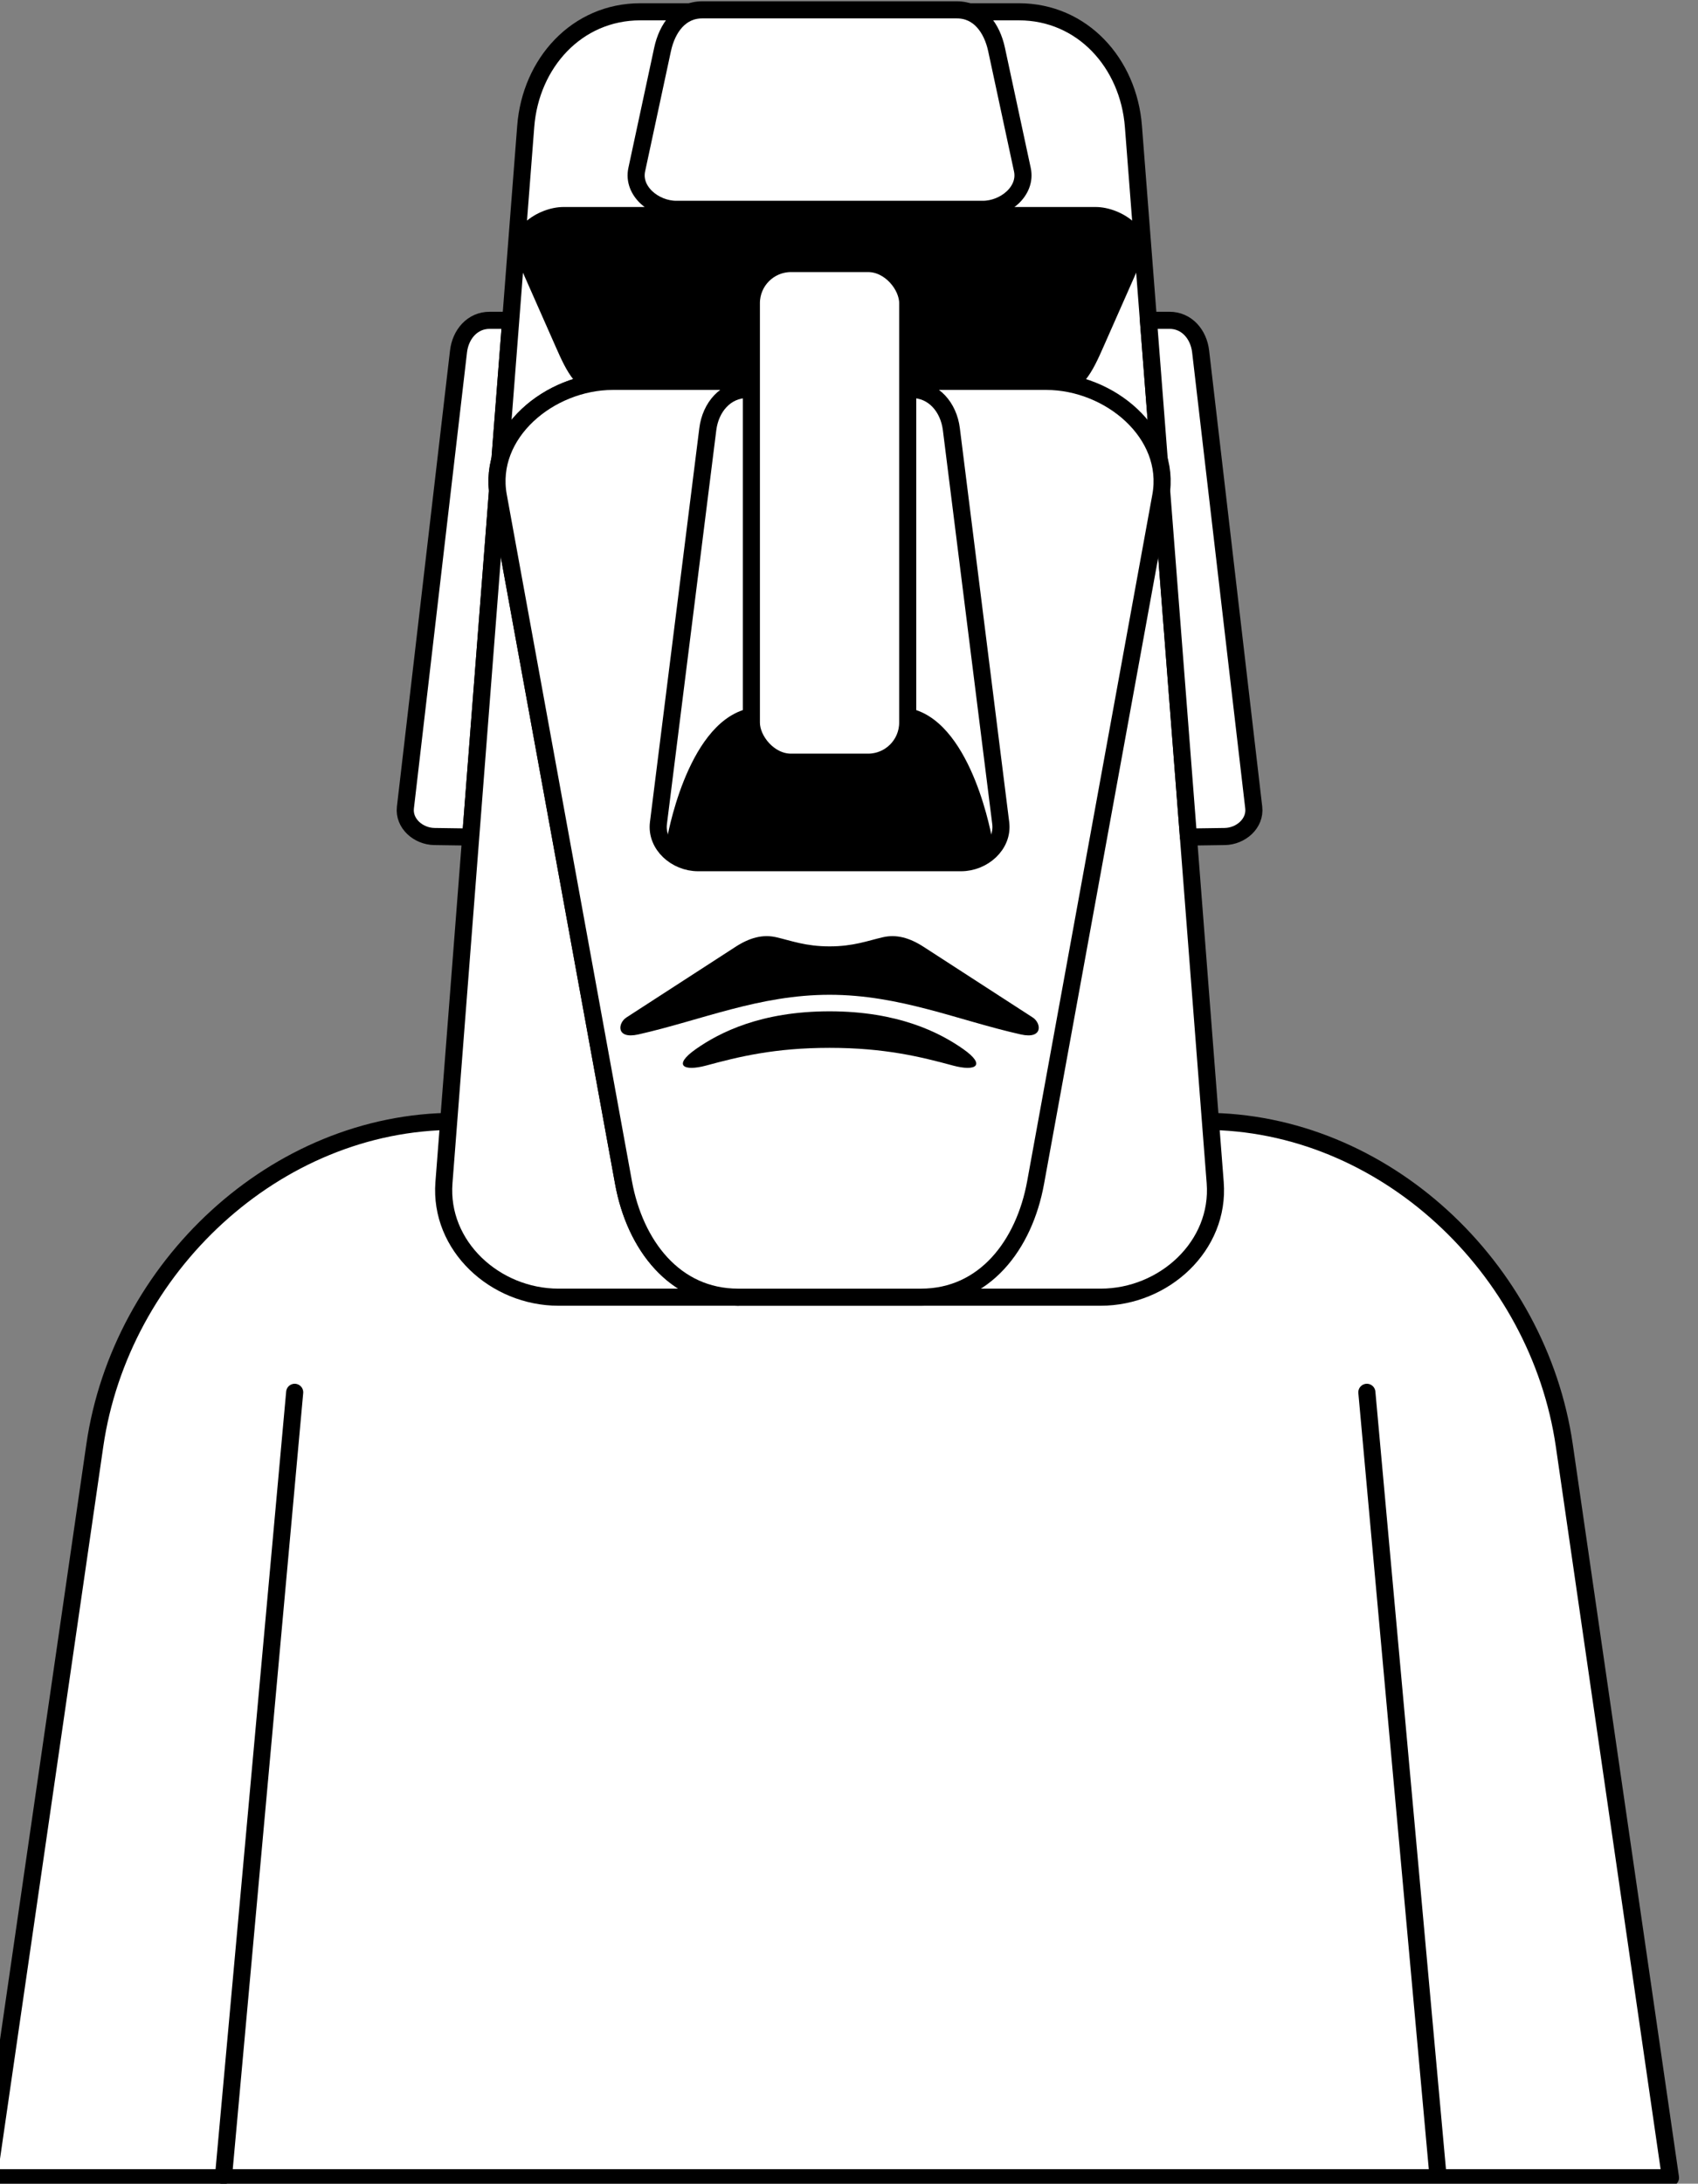 <?xml version="1.0" encoding="UTF-8" standalone="no"?>
<svg
   xmlns:dc="http://purl.org/dc/elements/1.1/"
   xmlns:cc="http://creativecommons.org/ns#"
   xmlns:rdf="http://www.w3.org/1999/02/22-rdf-syntax-ns#"
   xmlns:svg="http://www.w3.org/2000/svg"
   xmlns="http://www.w3.org/2000/svg"
   xmlns:sodipodi="http://sodipodi.sourceforge.net/DTD/sodipodi-0.dtd"
   xmlns:inkscape="http://www.inkscape.org/namespaces/inkscape"
   width="24.225mm"
   height="31.149mm"
   viewBox="0 0 24.225 31.149"
   version="1.1"
   id="svg8"
   inkscape:version="1.0.2 (e86c870879, 2021-01-15)"
   sodipodi:docname="frontispice-moai.svg">
  <rect x="0" y="0" width="24.225" height="31.149" fill="#808080" stroke="none"/>
  <defs
     id="defs2" />
  <sodipodi:namedview
     id="base"
     pagecolor="#ffffff"
     bordercolor="#666666"
     borderopacity="1.0"
     inkscape:pageopacity="0.0"
     inkscape:pageshadow="2"
     inkscape:zoom="2.5436091"
     inkscape:cx="45.778793"
     inkscape:cy="58.865124"
     inkscape:document-units="mm"
     inkscape:current-layer="layer1"
     inkscape:document-rotation="0"
     showgrid="false"
     inkscape:window-width="1916"
     inkscape:window-height="1038"
     inkscape:window-x="0"
     inkscape:window-y="40"
     inkscape:window-maximized="0" />
  <g
     inkscape:label="Calque 1"
     inkscape:groupmode="layer"
     id="layer1"
     transform="translate(269.892,-162.074)">
    <g
       id="g8326"
       transform="matrix(0.369,0,0,0.369,212.617,130.098)">
      <path
         id="rect8096-2"
         style="fill:#ffffff;fill-opacity:1;stroke:#000000;stroke-width:0.661;stroke-linecap:round;stroke-linejoin:round;stroke-miterlimit:4;stroke-dasharray:none;stroke-opacity:1;paint-order:markers fill stroke;stop-color:#000000"
         d="m -1288.681,99.038 c -0.667,0 -1.127,0.541 -1.204,1.204 l -2.053,17.63 c -0.072,0.617 0.5,1.112 1.121,1.121 l 1.403,0.02 1.547,-19.975 z"
         sodipodi:nodetypes="scccccs" />
      <path
         id="path8184-0"
         style="fill:#ffffff;fill-opacity:1;stroke:#000000;stroke-width:0.661;stroke-linecap:round;stroke-linejoin:round;stroke-miterlimit:4;stroke-dasharray:none;stroke-opacity:1;paint-order:markers fill stroke;stop-color:#000000"
         d="m -1290.028,130.004 c -6.941,0 -12.923,5.66 -13.919,12.529 l -4.105,28.307 h 65.026 l -4.105,-28.307 c -0.996,-6.869 -6.978,-12.529 -13.919,-12.529 h -14.49 z" />
      <path
         style="fill:#ffffff;fill-opacity:1;stroke:#000000;stroke-width:0.661;stroke-linecap:round;stroke-linejoin:miter;stroke-miterlimit:4;stroke-dasharray:none;stroke-opacity:1"
         d="m -1296.219,140.478 -2.749,30.279"
         id="path8182-2"
         sodipodi:nodetypes="cc" />
      <path
         style="fill:#ffffff;fill-opacity:1;stroke:#000000;stroke-width:0.661;stroke-linecap:round;stroke-linejoin:miter;stroke-miterlimit:4;stroke-dasharray:none;stroke-opacity:1"
         d="m -1254.765,140.478 2.743,30.212"
         id="path8186-3"
         sodipodi:nodetypes="cc" />
      <path
         id="path8104-7"
         style="fill:#ffffff;fill-opacity:1;stroke:#000000;stroke-width:0.661;stroke-linecap:round;stroke-linejoin:round;stroke-miterlimit:4;stroke-dasharray:none;stroke-opacity:1;paint-order:markers fill stroke;stop-color:#000000"
         d="m -1265.057,136.801 c 2.453,0 4.618,-1.982 4.428,-4.428 l -3.162,-40.833 c -0.189,-2.446 -1.975,-4.428 -4.428,-4.428 h -14.639 c -2.453,0 -4.239,1.982 -4.428,4.428 l -3.162,40.833 c -0.189,2.446 1.975,4.428 4.428,4.428 z"
         sodipodi:nodetypes="cssccsscc" />
      <path
         id="path8106-5"
         style="fill:#000000;fill-opacity:1;stroke:none;stroke-width:0.661;stroke-linecap:round;stroke-linejoin:round;stroke-miterlimit:4;stroke-dasharray:none;stroke-opacity:1;paint-order:markers fill stroke;stop-color:#000000"
         d="m -1266.816,101.926 c 1.036,0 1.451,-0.922 1.869,-1.869 l 1.56,-3.53 c 0.418,-0.947 -0.834,-1.869 -1.869,-1.869 h -20.564 c -1.036,0 -2.288,0.922 -1.869,1.869 l 1.56,3.53 c 0.418,0.947 0.834,1.869 1.869,1.869 z"
         sodipodi:nodetypes="cssccsscc" />
      <path
         id="path8110-9"
         style="fill:#ffffff;fill-opacity:1;stroke:#000000;stroke-width:0.661;stroke-linecap:round;stroke-linejoin:round;stroke-miterlimit:4;stroke-dasharray:none;stroke-opacity:1;paint-order:markers fill stroke;stop-color:#000000"
         d="m -1270.614,87.037 c 0.849,0 1.354,0.702 1.532,1.532 l 0.998,4.647 c 0.178,0.83 -0.683,1.532 -1.532,1.532 h -5.923 -5.923 c -0.849,0 -1.71,-0.702 -1.532,-1.532 l 0.998,-4.647 c 0.178,-0.83 0.683,-1.532 1.532,-1.532 h 4.925 z"
         sodipodi:nodetypes="sssscsssscs" />
      <path
         id="path8112-2"
         style="fill:#ffffff;fill-opacity:1;stroke:#000000;stroke-width:0.661;stroke-linecap:round;stroke-linejoin:round;stroke-miterlimit:4;stroke-dasharray:none;stroke-opacity:1;paint-order:markers fill stroke;stop-color:#000000"
         d="m -1262.396,99.038 c 0.667,0 1.127,0.541 1.204,1.204 l 2.053,17.63 c 0.072,0.617 -0.5,1.112 -1.121,1.121 l -1.403,0.02 -1.547,-19.975 z"
         sodipodi:nodetypes="scccccs" />
      <path
         id="rect8122-2"
         style="fill:#ffffff;fill-opacity:1;stroke:#000000;stroke-width:0.661;stroke-linecap:round;stroke-linejoin:round;stroke-miterlimit:4;stroke-dasharray:none;stroke-opacity:1;paint-order:markers fill stroke;stop-color:#000000"
         d="m -1279.077,136.801 c -2.453,0 -3.988,-2.015 -4.428,-4.428 l -4.84,-26.546 c -0.44,-2.414 1.975,-4.428 4.428,-4.428"
         sodipodi:nodetypes="cssc" />
      <path
         id="path8146-8"
         style="fill:#ffffff;fill-opacity:1;stroke:#000000;stroke-width:0.661;stroke-linecap:round;stroke-linejoin:round;stroke-miterlimit:4;stroke-dasharray:none;stroke-opacity:1;paint-order:markers fill stroke;stop-color:#000000"
         d="m -1267.161,101.399 c 2.453,0 4.868,2.015 4.428,4.428 l -4.84,26.546 c -0.44,2.414 -1.975,4.428 -4.428,4.428 h -7.076 c -2.453,0 -3.988,-2.015 -4.428,-4.428 l -4.84,-26.546 c -0.44,-2.414 1.975,-4.428 4.428,-4.428 z"
         sodipodi:nodetypes="cssccsscc" />
      <path
         style="fill:#000000;fill-opacity:1;stroke:none;stroke-width:0.661;stroke-linecap:butt;stroke-linejoin:miter;stroke-miterlimit:4;stroke-dasharray:none;stroke-opacity:1"
         d="m -1273.481,122.887 c 0.522,-0.121 1.032,0.017 1.576,0.369 l 4.22,2.732 c 0.339,0.219 0.407,0.851 -0.46,0.656 -2.421,-0.543 -4.673,-1.533 -7.394,-1.533 -2.721,0 -4.973,0.989 -7.394,1.533 -0.867,0.195 -0.798,-0.437 -0.46,-0.656 l 4.22,-2.732 c 0.543,-0.352 1.054,-0.49 1.576,-0.369 0.584,0.135 1.135,0.353 2.058,0.353 0.923,0 1.474,-0.219 2.058,-0.353 z"
         id="path8164-9"
         sodipodi:nodetypes="sssssssssss" />
      <path
         style="fill:#000000;fill-opacity:1;stroke:none;stroke-width:0.661;stroke-linecap:butt;stroke-linejoin:miter;stroke-miterlimit:4;stroke-dasharray:none;stroke-opacity:1"
         d="m -1270.77,127.846 c 0.882,0.239 1.301,-0.003 0.398,-0.637 -0.909,-0.638 -2.511,-1.459 -5.167,-1.459 -2.656,0 -4.258,0.821 -5.167,1.459 -0.903,0.634 -0.484,0.875 0.398,0.637 1.244,-0.337 2.642,-0.684 4.769,-0.684 2.127,0 3.525,0.347 4.769,0.684 z"
         id="path8175-7"
         sodipodi:nodetypes="sssssss" />
      <path
         id="path8108-3"
         style="fill:#ffffff;fill-opacity:1;stroke:#000000;stroke-width:0.661;stroke-linecap:round;stroke-linejoin:round;stroke-miterlimit:4;stroke-dasharray:none;stroke-opacity:1;paint-order:markers fill stroke;stop-color:#000000"
         d="m -1272.362,101.712 c 0.849,0 1.427,0.69 1.532,1.532 l 1.909,15.229 c 0.106,0.842 -0.683,1.532 -1.532,1.532 h -5.085 -5.085 c -0.849,0 -1.638,-0.69 -1.532,-1.532 l 1.909,-15.229 c 0.106,-0.842 0.683,-1.532 1.532,-1.532"
         sodipodi:nodetypes="cssscsssc" />
      <rect
         style="fill:#ffffff;fill-opacity:1;stroke:#000000;stroke-width:0.661;stroke-linecap:round;stroke-linejoin:round;stroke-miterlimit:4;stroke-dasharray:none;stroke-opacity:1;paint-order:markers fill stroke;stop-color:#000000"
         id="rect8091-6"
         width="6.045"
         height="19.277"
         x="-1278.562"
         y="96.843"
         ry="1.532" />
      <path
         id="path8152-1"
         style="fill:#000000;fill-opacity:1;stroke:none;stroke-width:0.661;stroke-linecap:butt;stroke-linejoin:miter;stroke-miterlimit:4;stroke-dasharray:none;stroke-opacity:1"
         d="m -1278.782,114.073 c -2.315,0.644 -3.049,5.051 -3.049,5.051 -0.03,0.082 -0.055,0.16 -0.083,0.24 0.285,0.387 0.776,0.641 1.29,0.641 h 5.085 5.085 c 0.517,0 1.011,-0.257 1.295,-0.648 -0.028,-0.077 -0.055,-0.155 -0.088,-0.233 0,0 -0.735,-4.407 -3.05,-5.051 h -0.221 v 0.514 c 0,0.849 -0.683,1.532 -1.532,1.532 h -2.981 c -0.849,0 -1.532,-0.683 -1.532,-1.532 v -0.514 z" />
    </g>
  </g>
</svg>
